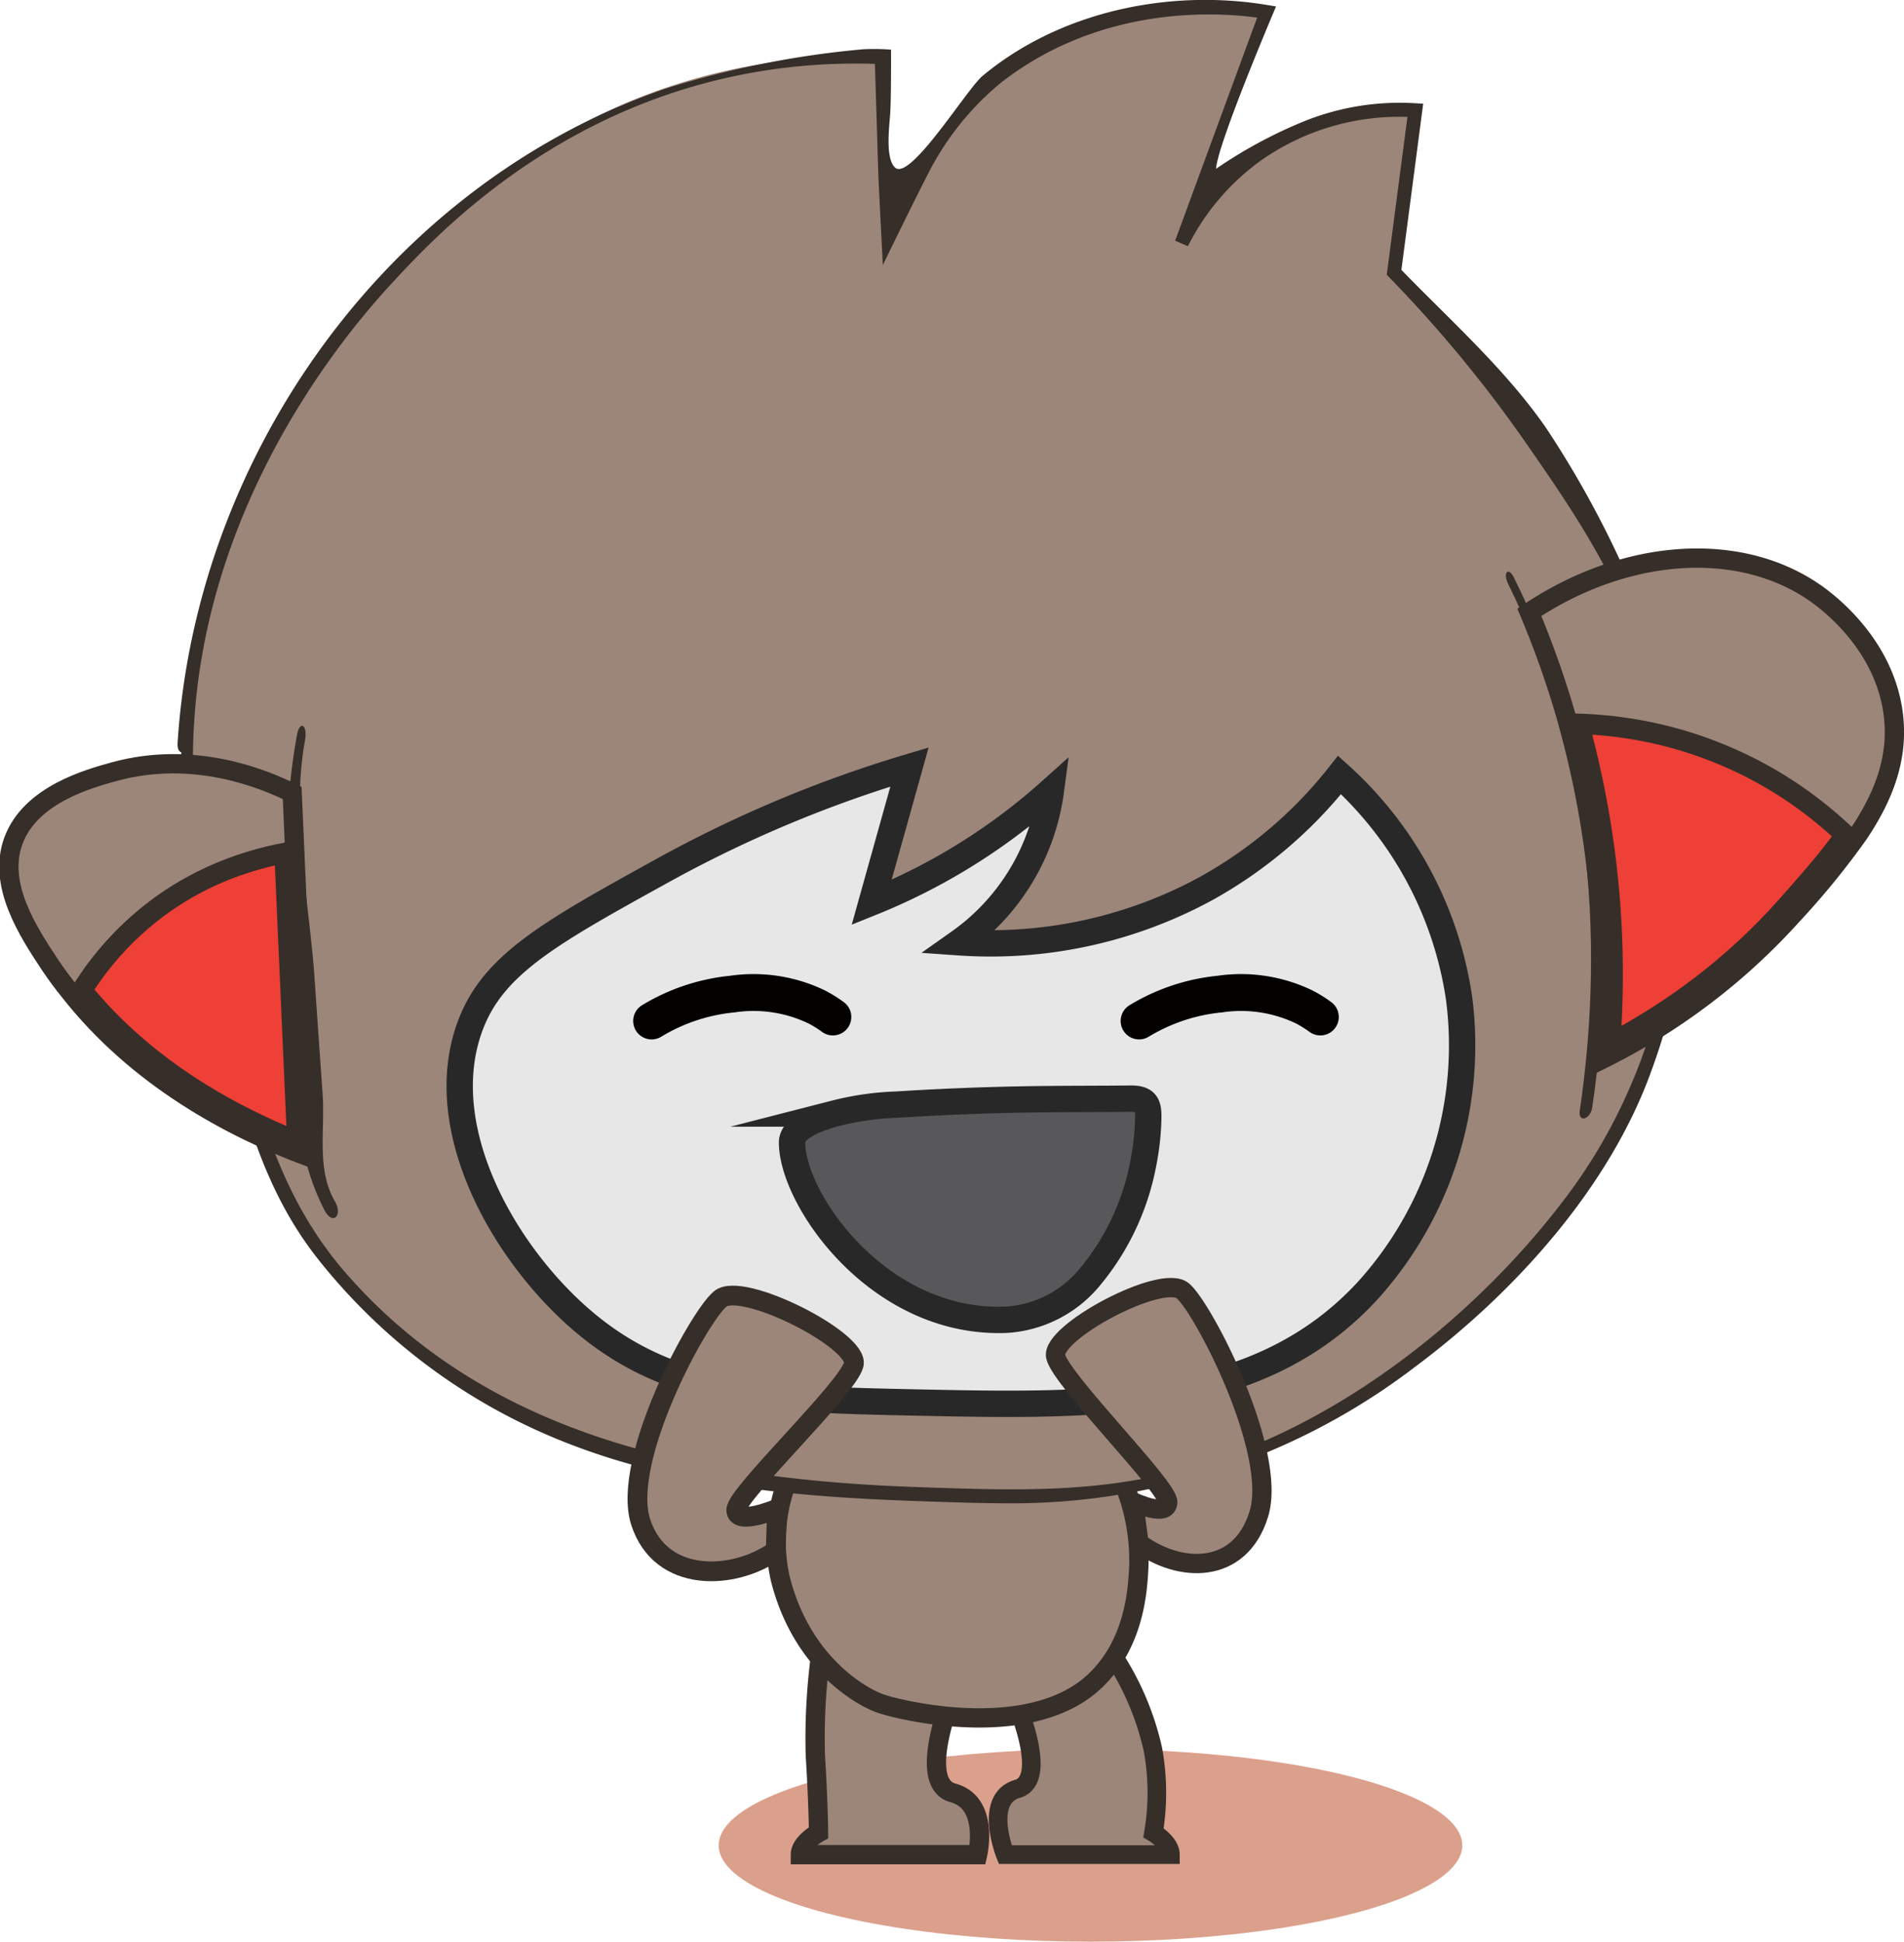 <svg xmlns="http://www.w3.org/2000/svg" width="154.989" height="158" viewBox="0 0 154.989 158"><defs><style>.a{fill:#dba08c;}.b,.c,.d,.j{fill:#9c8679;}.b,.c,.j{stroke:#362e29;}.b,.c,.g,.h,.i,.j{stroke-miterlimit:10;}.b{stroke-width:1.57px;}.c{stroke-width:1.515px;}.e,.l{fill:#362e29;}.f{fill:#ee4036;stroke-linejoin:round;}.g{fill:#e7e7e8;}.g,.i{stroke:#282829;stroke-width:2.144px;}.h{fill:none;stroke:#030000;stroke-linecap:round;stroke-width:3.001px;}.i{fill:#58585a;}.j{stroke-width:1.608px;}.k,.l{stroke:none;}</style></defs><g transform="translate(-117.752 -441.79)"><ellipse class="a" cx="30.267" cy="7.838" rx="30.267" ry="7.838" transform="translate(176.252 584.115)"/><g transform="translate(118.476 441.79)"><path class="b" d="M209.425,626.87a51.114,51.114,0,0,0-.567,9.077c.243,3.89.261,6.322.261,6.322s-1.477.811-1.477,1.783h14.426s1-4.215-2.011-5.025,0-8.105,0-8.105Z" transform="translate(-143.213 -493.136)"/><path class="c" d="M238.583,626.87a23.024,23.024,0,0,1,3.931,8.591,19.558,19.558,0,0,1,.054,6.808s1.376.811,1.376,1.783H230.5s-1.82-4.539.988-5.349-.486-7.943-.486-7.943Z" transform="translate(-149.395 -493.136)"/><path class="b" d="M206.837,603.655a13.977,13.977,0,0,0-1.621,10.05c1.655,6.7,6.28,9.531,8.1,10.212,1.322.493,12.154,3.245,17.507-1.783,3.161-2.971,3.456-7.182,3.566-8.753.269-3.844-.895-8.161-3.4-10.86C226.249,597.421,215.742,597.057,206.837,603.655Z" transform="translate(-142.442 -485.32)"/><path class="d" d="M138.427,503.3c.252-20.336,13.037-35.025,16.21-38.47,3.775-4.1,12.912-13.762,27.88-17.074a48.222,48.222,0,0,1,12.535-1.08l.432,14.048a27.631,27.631,0,0,1,9.077-12.535c9.254-7.089,19.86-5.515,21.829-5.187l-6.916,18.8a19.756,19.756,0,0,1,6.052-7.133A20.324,20.324,0,0,1,238.491,451q-.864,6.591-1.728,13.183A106.942,106.942,0,0,1,248,477.8c3,4.32,6.476,9.318,8.861,15.345,1,2.528,7.8,20.52-.648,38.686-4.3,9.233-10.762,14.707-15.345,18.587a55.12,55.12,0,0,1-16.858,10.374c-9.1,3.411-16.6,3.146-26.151,2.81-9.686-.341-17.6-.62-27.232-4.539-5.736-2.334-15.9-6.468-22.476-16.642-3.207-4.957-4.314-9.414-6.484-18.155C139.98,517.466,138.333,510.833,138.427,503.3Z" transform="translate(-124.01 -442.021)"/><g transform="translate(13.73)"><path class="e" d="M205.386,564.121c-2.494,0-5.067-.09-7.805-.187-10.677-.376-21.352-1.356-31.171-5.9a48.06,48.06,0,0,1-17.564-13.871c-4.652-5.927-6.2-12.8-7.99-20-1.655-6.665-4-14.219-3.061-21.151-.291-.085-.332-.476-.313-.778,1.453-22.8,16.292-44.211,37.74-52.508q.992-.384,2-.73a76.373,76.373,0,0,1,16.1-3.2,18.433,18.433,0,0,1,2.233.033s.022,3.705-.066,5.18c-.057.959-.434,3.672.4,4.421,1.235,1.113,5.838-6.394,7.1-7.449,6.265-5.229,15.155-7.128,23.234-5.778l.673.112s-4.77,11.193-4.882,13.21a38.089,38.089,0,0,1,7.374-3.95,20.877,20.877,0,0,1,8.878-1.382l.608.036L237.1,463.751c4.052,4.178,8.449,8.074,11.769,12.849a81.168,81.168,0,0,1,8.26,16.1,51.22,51.22,0,0,1,.339,36.176c-3.413,9.54-11.14,18.077-19.164,24.071A54.008,54.008,0,0,1,205.386,564.121ZM192.636,446.964a47.463,47.463,0,0,0-10.259,1.115c-15.1,3.341-24.171,13.195-27.586,16.9-4.75,5.161-15.825,19.2-16.059,38.093-.092,7.458,1.518,13.946,3.224,20.815,1.968,7.924,3.786,15.295,9.281,21.568,11.826,13.5,29.3,16.74,46.379,17.341,9.471.334,16.945.6,25.935-2.774,10.52-3.943,20.36-12.016,27.062-20.964,9.778-13.053,11.425-30.877,5.461-45.943-2.363-5.968-5.783-10.888-8.8-15.23A106.625,106.625,0,0,0,236.1,464.346l-.192-.2,1.684-12.843a19.582,19.582,0,0,0-11.993,3.595,19.226,19.226,0,0,0-5.877,6.927l-1.038-.451,6.675-18.15c-3.515-.478-12.694-.961-20.711,5.181a23.019,23.019,0,0,0-5.541,6.528c-.612,1.013-4.218,8.422-4.218,8.422s-.345-6.624-.376-7.609l-.269-8.758Q193.436,446.964,192.636,446.964Z" transform="translate(-137.478 -441.79)"/></g><path class="b" d="M142.838,559.777c-6.258-2.339-13.894-6.412-19.439-13.475-.543-.666-1.054-1.363-1.534-2.075-1.843-2.773-4.337-6.583-3.02-10.161,1.378-3.749,6.133-5.049,8.209-5.623,6.489-1.781,12.2.6,14.482,1.735.062,1.3.108,2.6.171,3.9Q142.264,546.929,142.838,559.777Z" transform="translate(-118.476 -465.653)"/><path class="b" d="M316.576,527.068a64.176,64.176,0,0,1-5.406,6.629,51.793,51.793,0,0,1-15.783,11.88A75.829,75.829,0,0,0,294.3,523.97c-.464-2.385-1.022-4.616-1.611-6.692a77.577,77.577,0,0,0-2.927-8.224c7.884-5.266,17.177-5.87,23.342-1.518.913.65,5.514,4.043,6.273,9.727C319.859,520.872,318.605,524.031,316.576,527.068Z" transform="translate(-165.996 -459.228)"/><g class="f" transform="translate(-120.366 -468.063)"><path class="k" d="M 143.842 560.954 C 140.706 559.702 137.802 558.214 135.193 556.523 C 131.701 554.26 128.713 551.613 126.303 548.649 C 127.657 546.491 129.309 544.576 131.218 542.948 C 134.481 540.162 138.376 538.323 142.807 537.473 C 142.985 541.552 143.168 545.68 143.345 549.681 C 143.509 553.376 143.677 557.185 143.842 560.954 Z"/><path class="l" d="M 142.954 559.688 C 142.808 556.346 142.659 552.988 142.514 549.718 C 142.351 546.036 142.183 542.247 142.019 538.488 C 138.121 539.381 134.676 541.089 131.757 543.58 C 130.062 545.026 128.577 546.706 127.331 548.587 C 129.618 551.297 132.41 553.729 135.645 555.826 C 137.874 557.271 140.324 558.565 142.954 559.688 M 144.728 562.187 C 138.469 559.848 130.834 555.775 125.289 548.712 C 126.528 546.637 128.262 544.375 130.679 542.315 C 135.016 538.613 139.787 537.095 143.597 536.491 C 143.968 545.056 144.356 553.622 144.728 562.187 Z"/></g><g class="f" transform="translate(-167.12 -464.078)"><path class="k" d="M 297.463 549.008 C 297.962 542.167 297.553 535.33 296.242 528.661 C 295.882 526.806 295.445 524.937 294.914 522.978 C 298.963 523.107 302.879 523.948 306.569 525.483 C 310.283 527.02 313.659 529.22 316.617 532.027 C 315.24 533.981 313.555 535.877 311.78 537.874 L 311.673 537.995 C 307.713 542.419 302.938 546.119 297.463 549.008 Z"/><path class="l" d="M 296.008 523.863 C 296.415 525.446 296.762 526.978 297.058 528.5 C 298.286 534.751 298.732 541.147 298.388 547.556 C 303.227 544.828 307.478 541.434 311.053 537.441 L 311.159 537.322 C 312.737 535.546 314.243 533.85 315.512 532.136 C 312.758 529.634 309.649 527.658 306.25 526.251 C 302.994 524.896 299.558 524.096 296.008 523.863 M 293.816 522.129 C 297.534 522.129 302.087 522.718 306.889 524.716 C 311.567 526.652 315.098 529.347 317.7 531.918 C 316.198 534.164 314.262 536.333 312.294 538.547 C 309.382 541.8 304.348 546.556 296.511 550.427 C 297.022 544.898 297.115 537.417 295.427 528.821 C 294.963 526.436 294.405 524.205 293.816 522.129 Z"/></g><path class="g" d="M205.876,528.166a101.514,101.514,0,0,0-20.1,8.429c-9.264,5.117-13.9,7.676-15.723,12.805-2.977,8.361,2.962,18.594,9.4,23.99,7.239,6.065,15.374,6.24,26.745,6.484,14.87.319,28.026.6,36.957-9.078a29.742,29.742,0,0,0,7.456-23.828,30.431,30.431,0,0,0-9.726-18.154,36.033,36.033,0,0,1-10.86,9.239,36.685,36.685,0,0,1-20.1,4.377,17.995,17.995,0,0,0,7.457-12.319,49.564,49.564,0,0,1-14.589,9.078Q204.336,533.677,205.876,528.166Z" transform="translate(-132.566 -465.753)"/><path class="h" d="M190.883,555.887a15.589,15.589,0,0,1,6.565-2.188,11.857,11.857,0,0,1,6.889,1.053,9.987,9.987,0,0,1,1.3.81" transform="translate(-138.564 -472.807)"/><path class="h" d="M245.8,555.887a15.593,15.593,0,0,1,6.565-2.188,11.857,11.857,0,0,1,6.889,1.053,9.988,9.988,0,0,1,1.3.81" transform="translate(-153.8 -472.807)"/><path class="i" d="M206.7,569.082c0-1.348,2.482-2.071,3.468-2.358a23.505,23.505,0,0,1,5.109-.727q5.613-.356,11.24-.432c2.577-.035,5.155-.022,7.732-.051,1.4-.015,1.483.59,1.443,1.812a21.336,21.336,0,0,1-.433,3.627,20.3,20.3,0,0,1-4.278,9.034,9.556,9.556,0,0,1-6.857,3.521C213.75,583.914,206.707,573.722,206.7,569.082Z" transform="translate(-142.951 -476.114)"/><path class="j" d="M200.65,605.039s-3.321,1.4-3.321.1,9.077-9.888,9.563-11.833-9.077-6.807-10.86-5.348-8.1,13.129-6.484,18.154,7.59,4.767,10.994,2.335Z" transform="translate(-138.121 -482.267)"/><path class="b" d="M242.736,604.243s2.781,1.3,2.781,0-8.654-9.888-9.118-11.833,8.655-6.808,10.355-5.349,7.727,13.13,6.182,18.155-6.515,4.786-9.761,2.355Z" transform="translate(-151.187 -482.018)"/><path class="e" d="M153.675,562.232c-1.519-2.62-.79-5.771-1-8.729-.214-3.046-.434-6.092-.635-9.139-.433-6.514-1.963-13.2-.8-19.658.228-1.26-.431-1.671-.66-.4-1.246,6.9-.967,13.865-.494,20.824.227,3.342.421,6.69.7,10.027a18.392,18.392,0,0,0,2.1,7.9C153.538,564.168,154.324,563.35,153.675,562.232Z" transform="translate(-127.136 -464.468)"/><path class="e" d="M287.773,506.645c-.457-.923-.921-.393-.465.528,6.506,13.135,7.966,28.352,5.827,42.857-.149,1.008.869.731,1.019-.288C296.361,534.78,294.488,520.2,287.773,506.645Z" transform="translate(-165.263 -459.649)"/></g></g></svg>